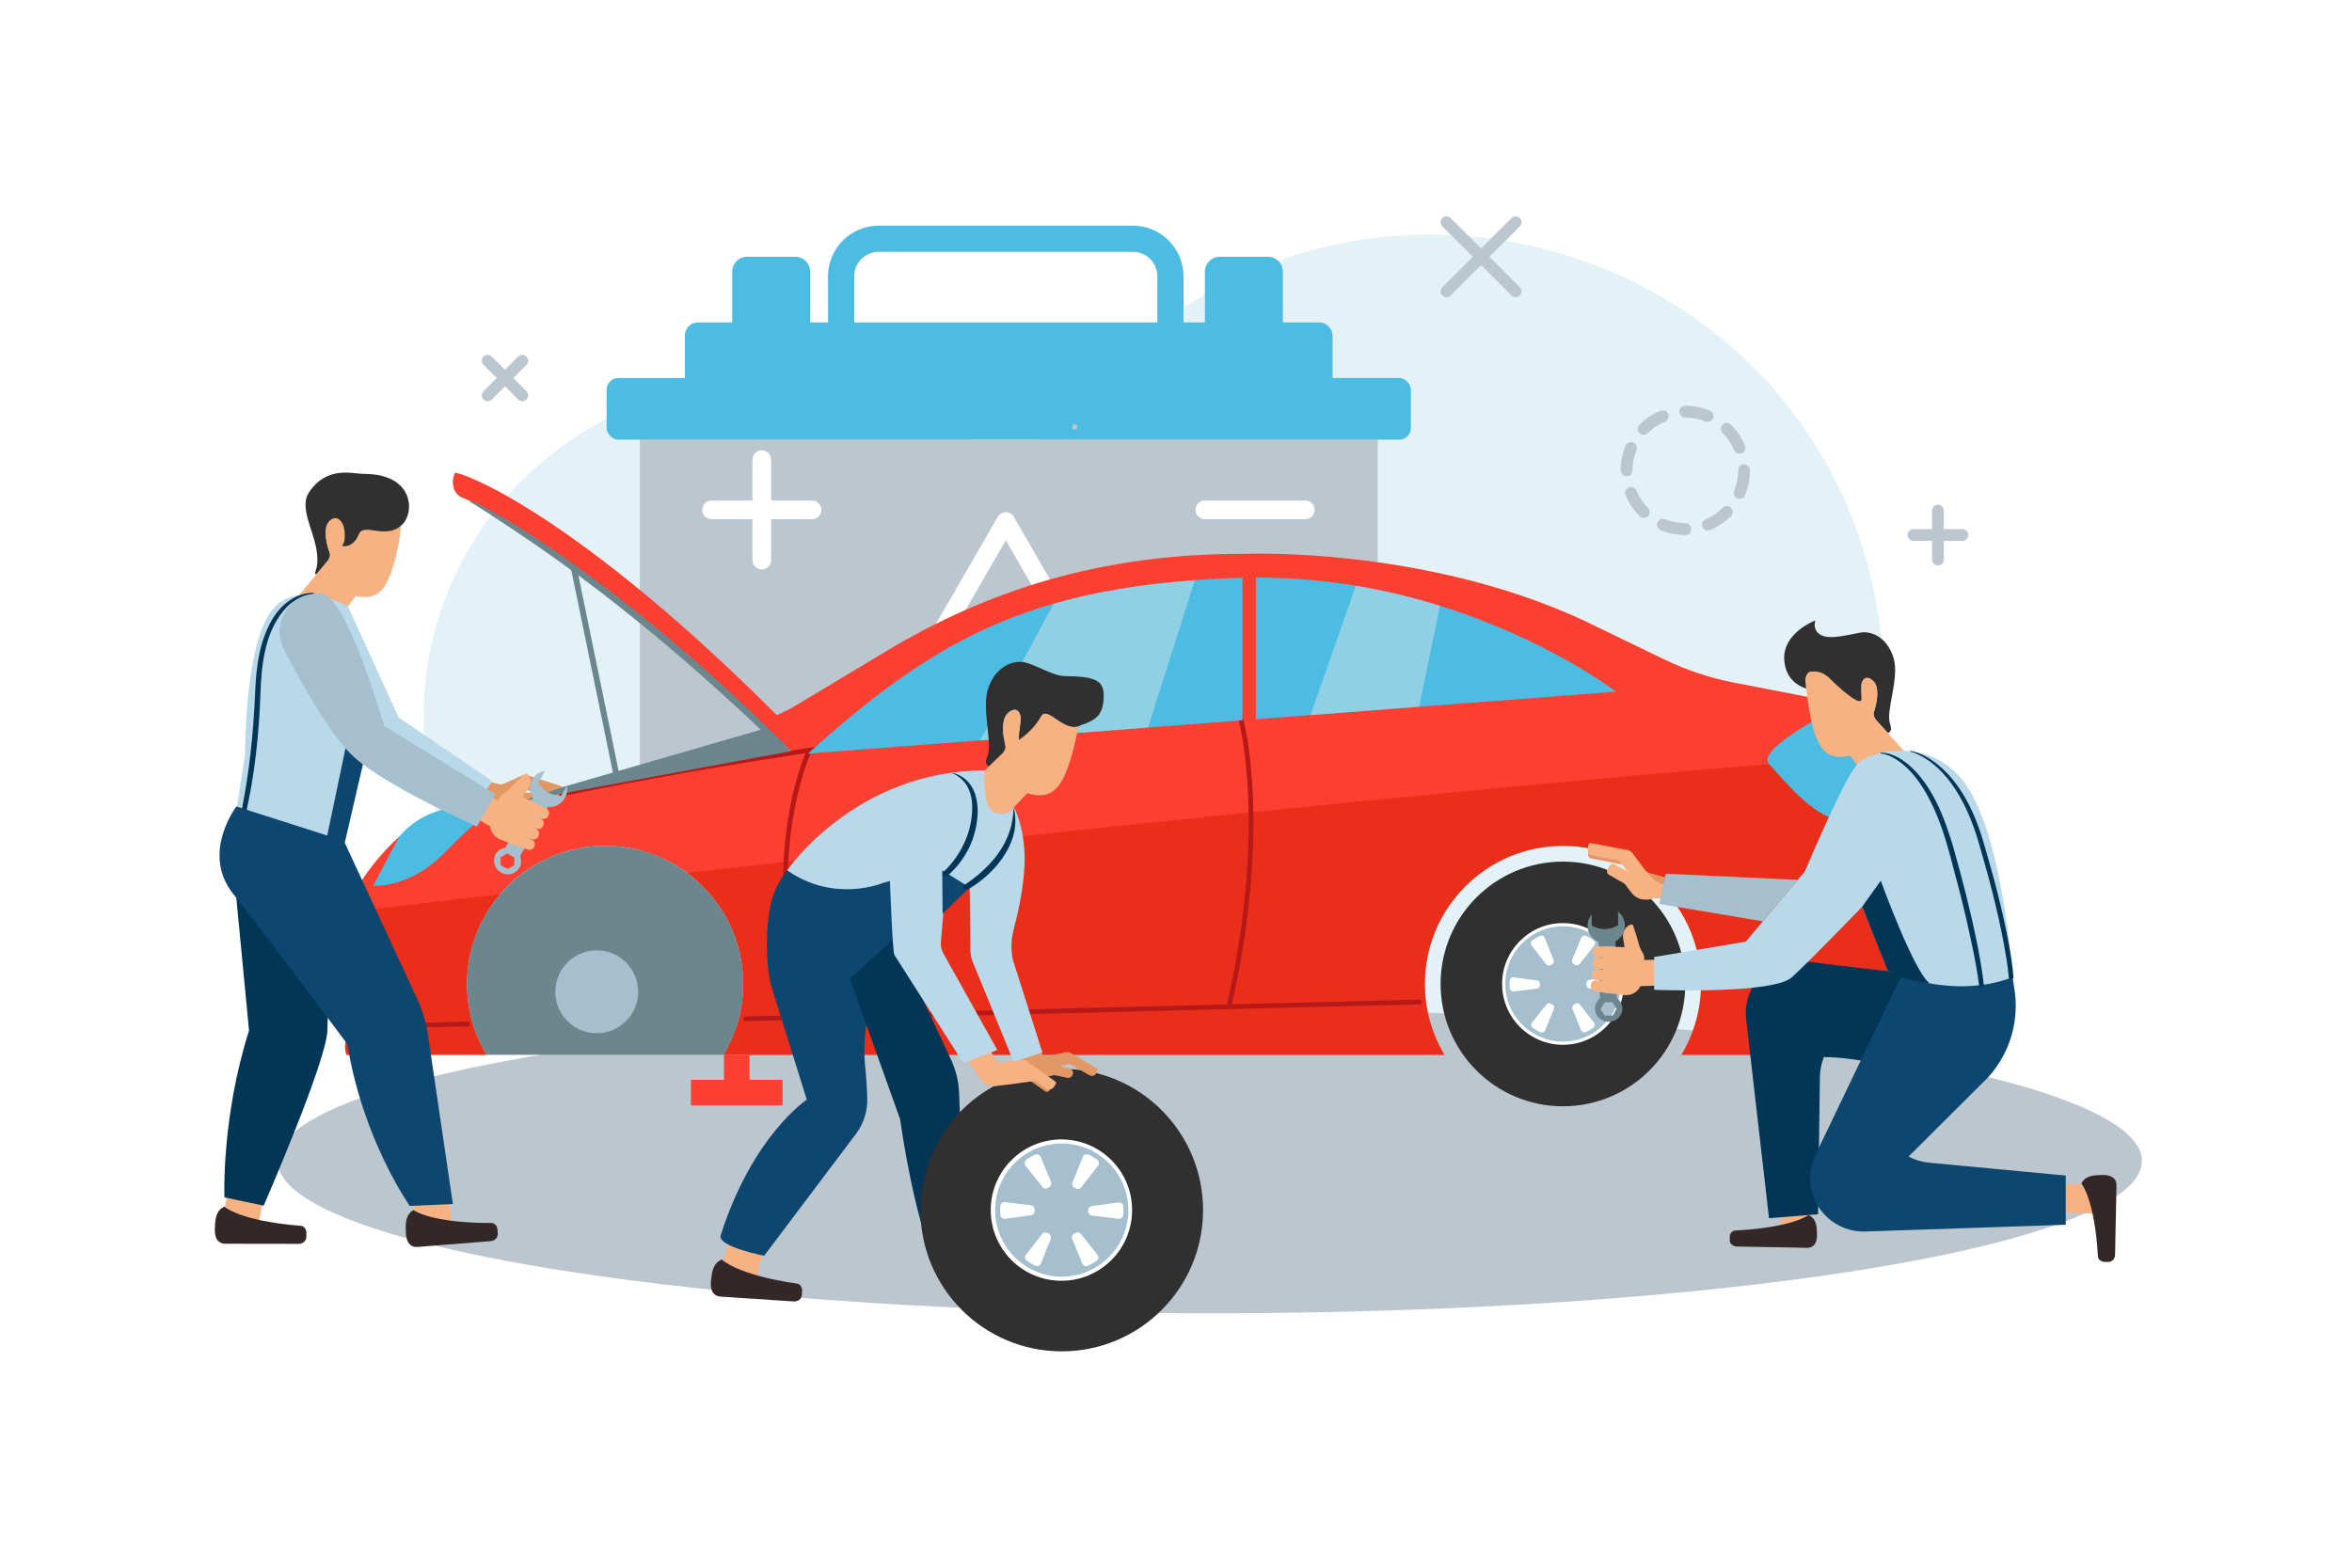 <?xml version="1.0" encoding="UTF-8"?>
<svg xmlns="http://www.w3.org/2000/svg" viewBox="0 0 3000 2000">
  <defs>
    <style>
      .cls-1 {
        opacity: .6;
      }

      .cls-2 {
        fill: #6b868c;
      }

      .cls-3 {
        fill: #de2508;
      }

      .cls-4 {
        fill: #fff;
      }

      .cls-5 {
        fill: #332728;
      }

      .cls-6 {
        fill: #013656;
      }

      .cls-7 {
        fill: #fb3f31;
      }

      .cls-8 {
        fill: #2f302f;
      }

      .cls-9 {
        fill: #a5bfce;
      }

      .cls-10 {
        fill: #f7b284;
      }

      .cls-11 {
        fill: #d1e4e8;
      }

      .cls-12 {
        fill: #b71818;
      }

      .cls-13 {
        fill: #d7ecf4;
      }

      .cls-14 {
        fill: #4cbce3;
      }

      .cls-15 {
        fill: #e29764;
      }

      .cls-16 {
        fill: #bcc6cf;
      }

      .cls-17 {
        fill: #b9d9ea;
      }

      .cls-18 {
        opacity: .5;
      }

      .cls-19 {
        opacity: .7;
      }

      .cls-20 {
        fill: #0d466f;
      }
    </style>
  </defs>
  <g id="_ëîé_2" data-name="‘ëîé_2">
    <rect class="cls-4" width="3000" height="2000"/>
  </g>
  <g id="_ëîé_1" data-name="‘ëîé_1">
    <g>
      <path class="cls-8" d="M404.6,719.84c-.77,7.79-4.58,12.06-1.21,13.15l15.25-18.19c2.87-5.07,2.96-6.68,1.1-11.98-4.65-13.31-5.89-25.58,1.55-33.28,9.32-9.67,12.77-6.35,14.32-.26.04.15.09.29.12.38.32,4.64,2.59,12.27,2.4,19.25-.34,12.27,9.67-19.9,23.5-34.85,9.4-10.16,34.99-5.07,40.96-4.01,5.75,5.38,4.85,11.69,4.85,11.69,0,0,3.53,2.42,3.15,8.43,16.76-7.66,23.58-65.74-46.91-65.61-13.86.03-46.25-10.8-69.32,23.19-15.69,23.11,13.58,58,10.23,92.1Z"/>
      <path class="cls-10" d="M403.4,732.99l15.25-18.19c2.87-5.07,2.96-6.68,1.1-11.98-4.65-13.31-7.39-30.09.05-37.79,3.67-3.8,8.45-5.75,12.95-2.1,7.91,6.42,7.14,18.61,6.9,27.48-.34,12.27,9.46-22.62,23.29-37.57,9.4-10.16,33.7-3.86,39.67-2.79,5.75,5.38,9.07,15.96,8.7,21.97-1.22,19.2-9.6,61.03-22.24,78.1-9.47,12.79-24.31,12.79-35.34,10.43l-31.72,42.35-46.81-36.21,28.22-33.69Z"/>
      <path class="cls-8" d="M436.36,696.56s13.66,3.78,21.39-15.07c6.65-16.2,37.63,10.26,57.88-15.41,2.92-3.71-.97-29.66-.97-29.66l-19.81-10.87s-29.65,1.08-31.04,1.42c-1.39.34-39.93,30.28-39.93,30.28,0,0,5.35-3.57,12.47,7.59,9.59,15.03,2.37,27.33,0,31.73Z"/>
      <g class="cls-19">
        <path class="cls-13" d="M721.48,1279.54c30.46,23.79,63.49,45.13,98.6,66.61,110.65,67.69,1156.19,89.63,1253.39,43.2,108.07-51.62,202.11-138.13,264.02-257.05,108.62-208.64,78-463.67-78.26-639.49-133.09-149.74-339.46-219.68-536.4-184.74-98.04,17.39-191.07,60.2-267.14,124.57-38.31,32.42-59.99,78.29-98.26,110.79-.02.02-.04.03-.06.05-92.1,78.19-247.03-52.26-352.32-58.82-141.22-8.8-281.01,52.33-370.08,162.34-119.13,147.13-124.1,350.25-25.79,509.61,31.31,50.75,69.22,89.29,112.29,122.93Z"/>
      </g>
      <g>
        <path class="cls-14" d="M1555.66,327.61h61.8c10.39,0,18.83,8.44,18.83,18.83v95.99h-99.45v-95.99c0-10.39,8.44-18.83,18.83-18.83Z"/>
        <path class="cls-14" d="M952.73,327.61h61.8c10.39,0,18.83,8.44,18.83,18.83v95.98h-99.45v-95.99c0-10.39,8.44-18.83,18.83-18.83Z"/>
        <rect class="cls-16" x="816.13" y="560.91" width="941.07" height="534.23"/>
        <rect class="cls-14" x="773.72" y="482.27" width="1025.89" height="78.64" rx="14.89" ry="14.89"/>
        <rect class="cls-14" x="873.59" y="411.4" width="826.15" height="141.73" rx="16.49" ry="16.49"/>
        <path class="cls-14" d="M1509.61,493.8h-453.43v-141.32c0-35.6,28.96-64.57,64.57-64.57h324.29c35.6,0,64.57,28.97,64.57,64.57v141.32ZM1089.56,460.42h386.68v-107.95c0-17.2-13.99-31.19-31.19-31.19h-324.29c-17.2,0-31.19,13.99-31.19,31.19v107.95Z"/>
        <path class="cls-4" d="M1469.45,1000.51h-373.12c-4.26,0-8.19-2.27-10.32-5.96-2.13-3.69-2.13-8.23,0-11.92l186.56-323.13c2.13-3.69,6.06-5.96,10.32-5.96s8.19,2.27,10.32,5.96l186.56,323.13c2.13,3.69,2.13,8.23,0,11.92-2.13,3.69-6.06,5.96-10.32,5.96ZM1116.98,976.67h331.82l-165.91-287.37-165.91,287.37Z"/>
        <path class="cls-4" d="M971.7,726.46c-6.58,0-11.92-5.34-11.92-11.92v-128.19c0-6.58,5.34-11.92,11.92-11.92s11.92,5.34,11.92,11.92v128.19c0,6.58-5.34,11.92-11.92,11.92Z"/>
        <path class="cls-4" d="M1035.79,662.37h-128.19c-6.58,0-11.92-5.34-11.92-11.92s5.34-11.92,11.92-11.92h128.19c6.58,0,11.92,5.34,11.92,11.92s-5.34,11.92-11.92,11.92Z"/>
        <path class="cls-4" d="M1664.97,662.37h-128.19c-6.58,0-11.92-5.34-11.92-11.92s5.34-11.92,11.92-11.92h128.19c6.58,0,11.92,5.34,11.92,11.92s-5.34,11.92-11.92,11.92Z"/>
        <polygon class="cls-4" points="1286.67 754.61 1243.53 878.6 1282.78 874.52 1264.38 964.12 1322.26 829.93 1287.85 836.63 1301.79 794.43 1286.67 754.61"/>
        <path class="cls-16" d="M1370.94,548.09c4.37,0,4.37-6.78,0-6.78s-4.37,6.78,0,6.78h0Z"/>
      </g>
      <ellipse class="cls-16" cx="1543.02" cy="1481" rx="1189.01" ry="194.47"/>
      <path class="cls-7" d="M2456.29,1157.74c0,2.6-.12,5.22-.36,7.83l-6.63,72.99c-2.14,23.45-13.75,45-32.18,59.64l-51.66,47.47h-220.73c15.87-26.44,25.01-57.37,25.01-90.4,0-97.15-79.03-176.18-176.18-176.18s-176.16,79.03-176.16,176.18c0,33.02,9.14,63.96,25.01,90.4h-919.42c15.87-26.44,25.01-57.37,25.01-90.4,0-97.15-79.03-176.18-176.18-176.18s-176.16,79.03-176.16,176.18c0,33.02,9.14,63.96,25.01,90.4h-178.66s-9.08-20.67,13.62-36.45c0,0-37.64-88.46-15.41-145.22,22.23-56.79,68.78-96.3,68.78-96.3,87.71-49.8,500.18-109.44,500.18-109.44l-27.93-42.02c12.09-4.51,23.75-10.13,34.87-16.82l112.66-67.73c129.85-78.1,274.39-125.42,457.02-125.1,0,0,245.73-10.96,455.62,95.31l81.39,39.38c28.41,13.72,58.49,23.72,89.5,29.72l92.47,17.86c13.51,2.62,26.14,7.8,37.29,15.09,19.77,12.85,34.98,32.24,42.49,55.4l30.77,94.71s6.12,33.2,15.74,42.81c16.2,16.22,25.22,38.15,25.22,60.88Z"/>
      <g class="cls-1">
        <path class="cls-3" d="M638.05,1140.77c-26.42,30.82-42.41,70.82-42.41,114.51,0,33.04,9.15,63.96,25.01,90.4h-178.65s-9.09-20.67,13.61-36.45c0,0-37.64-88.45-15.4-145.21,0,0,74.45-8.95,197.83-23.24Z"/>
      </g>
      <g class="cls-1">
        <path class="cls-3" d="M2456.29,1157.74c0,2.61-.12,5.23-.36,7.84l-6.64,72.99c-2.13,23.44-13.75,45-32.17,59.64l-51.67,47.47h-220.73c15.86-26.44,25.01-57.36,25.01-90.4,0-97.14-79.04-176.18-176.17-176.18s-176.18,79.04-176.18,176.18c0,33.04,9.15,63.96,25.01,90.4h-919.41c15.86-26.44,25.01-57.36,25.01-90.4,0-58.05-28.23-109.64-71.68-141.75,379.02-42.69,935.47-102.52,1380.14-138.58,48.8-3.94,91.43-8.79,128.5-14.38l30.36,93.5s6.13,33.2,15.74,42.81c16.21,16.21,25.23,38.14,25.23,60.86Z"/>
      </g>
      <circle class="cls-8" cx="1993.56" cy="1255.28" r="156.07"/>
      <path class="cls-4" d="M1993.56,1332.91c-42.8,0-77.63-34.82-77.63-77.63s34.82-77.63,77.63-77.63,77.63,34.82,77.63,77.63-34.82,77.63-77.63,77.63Z"/>
      <path class="cls-4" d="M771.82,1333.88c-42.8,0-77.63-34.82-77.63-77.63s34.82-77.63,77.63-77.63,77.63,34.82,77.63,77.63-34.82,77.63-77.63,77.63Z"/>
      <path class="cls-14" d="M2415.47,1054.07c-23.75.17-54.19-4.16-70.32-7.58-34.81-7.38-68.12-49.4-88.55-71.54-14.66-15.88,48.62-51.9,85.61-71,19.77,12.85,34.97,32.23,42.49,55.39l30.76,94.72Z"/>
      <path class="cls-14" d="M628.22,1032.01s-74.37-18.59-119.22,35.69l-32.93,62.23s45.42,4.02,89.7-40.83,62.45-57.1,62.45-57.1Z"/>
      <path class="cls-12" d="M628.21,1035.03c-1.37,0-2.61-.94-2.94-2.34-.37-1.62.64-3.24,2.26-3.62,229.08-52.86,487.09-86.87,489.66-87.2,1.65-.21,3.17.95,3.38,2.6.22,1.65-.95,3.17-2.6,3.38-2.58.34-260.3,34.31-489.09,87.1-.23.05-.46.08-.68.08Z"/>
      <path class="cls-12" d="M1022.21,1297.28c-1.35,0-2.58-.91-2.92-2.29-26.51-106.03-22.79-191.34-14.99-244.24,8.47-57.45,23.02-89.32,23.64-90.65.7-1.51,2.49-2.17,4-1.47,1.51.7,2.17,2.49,1.47,4-.15.32-14.87,32.6-23.19,89.28-7.68,52.3-11.32,136.68,14.91,241.61.4,1.62-.58,3.25-2.19,3.66-.25.06-.49.09-.73.09Z"/>
      <path class="cls-12" d="M1568.4,1283.53c-.22,0-.44-.02-.67-.07-1.62-.37-2.64-1.98-2.28-3.61,26.58-117.69,29.07-209.79,26.49-266.33-2.8-61.12-11.94-94.79-12.03-95.12-.44-1.61.5-3.27,2.1-3.71,1.6-.44,3.27.5,3.71,2.1.09.34,9.42,34.66,12.24,96.45,2.6,56.91.1,149.59-26.63,267.93-.32,1.4-1.56,2.35-2.94,2.35Z"/>
      <path class="cls-14" d="M1584.84,736.98v181.93l-120.52,9.23-214.24,16.43-219.41,16.81c105.8-95.51,194.07-156.91,313.13-191.16,52.68-15.14,111.37-24.97,180.3-30.08,16.05-1.19,32.63-2.13,49.85-2.81,3.64-.14,7.28-.26,10.9-.34Z"/>
      <path class="cls-14" d="M2061.15,882.41l-250.99,19.22-138.62,10.64-69.67,5.33v-180.86c44.9-.1,87.55,3.86,127.46,10.52,38.53,6.43,74.52,15.38,107.49,25.66,138.58,43.13,224.33,109.5,224.33,109.5Z"/>
      <g class="cls-18">
        <path class="cls-11" d="M1524.1,740.14l-59.78,188-214.24,16.43,93.72-174.35c52.68-15.14,111.37-24.97,180.3-30.08Z"/>
      </g>
      <g class="cls-18">
        <path class="cls-11" d="M1836.82,772.91l-26.66,128.72-138.62,10.64,57.79-165.02c38.53,6.43,74.52,15.38,107.49,25.66Z"/>
      </g>
      <path class="cls-9" d="M1993.56,1181.71c-40.56,0-73.56,33-73.56,73.56s33,73.56,73.56,73.56,73.56-33,73.56-73.56-33-73.56-73.56-73.56ZM2061.6,1255.28c0,1.79-.07,3.57-.21,5.32-.21,2.7-2.65,4.67-5.34,4.31l-28.54-3.9c-2.36-.32-4.07-2.35-4.07-4.74v-.04c0-.44,0-.88-.03-1.31-.11-2.47,1.68-4.6,4.13-4.9l28.64-3.51c2.68-.33,5.1,1.65,5.27,4.35.1,1.46.14,2.94.14,4.43ZM1925.51,1255.28c0-1.38.04-2.75.12-4.1.16-2.72,2.64-4.72,5.34-4.35l29.37,4.02c2.36.32,4.12,2.36,4.07,4.74,0,.21,0,.43,0,.64,0,.1,0,.19,0,.29.02,2.41-1.74,4.45-4.13,4.74l-29.29,3.59c-2.67.33-5.07-1.64-5.27-4.32-.13-1.73-.2-3.49-.2-5.25ZM2008.9,1230.79c-.44-.26-.89-.51-1.34-.75-2.15-1.12-3.06-3.72-2.14-5.96l11.43-27.59c1.03-2.5,3.96-3.63,6.39-2.44,3.25,1.58,6.35,3.42,9.29,5.48,2.23,1.56,2.68,4.67.98,6.8l-18.6,23.31c-1.45,1.82-4.02,2.33-6.02,1.15ZM1979.52,1230.47c-.44.25-.87.5-1.29.77-2.04,1.28-4.72.78-6.19-1.12l-18.47-23.83c-1.65-2.13-1.18-5.2,1.03-6.75,2.94-2.06,6.05-3.9,9.31-5.49,2.44-1.19,5.39-.03,6.4,2.49l11.31,28.12c.88,2.19-.04,4.66-2.09,5.81ZM1978.48,1280.55c.45.26.91.51,1.38.74,2.18,1.1,3.12,3.72,2.18,5.98l-11.21,27.05c-1.03,2.48-3.92,3.61-6.35,2.46-3.27-1.55-6.39-3.35-9.34-5.38-2.26-1.55-2.72-4.69-1.02-6.82l18.28-22.92c1.46-1.84,4.04-2.28,6.08-1.11ZM2007.95,1281.31c.46-.23.91-.47,1.35-.72,2.03-1.16,4.6-.69,6.03,1.16l17.73,22.87c1.66,2.14,1.18,5.24-1.06,6.77-2.86,1.97-5.88,3.72-9.03,5.24-2.46,1.18-5.4.05-6.42-2.48l-10.82-26.89c-.91-2.25.04-4.85,2.21-5.94Z"/>
      <path class="cls-12" d="M951.16,1302.77c-1.63,0-2.97-1.3-3.01-2.94-.04-1.66,1.27-3.05,2.94-3.09l859.24-21.49c1.64-.03,3.05,1.27,3.09,2.94.04,1.67-1.27,3.05-2.94,3.09l-859.24,21.49s-.05,0-.08,0Z"/>
      <path class="cls-12" d="M458.3,1312.94c-1.63,0-2.97-1.3-3.01-2.94-.04-1.67,1.27-3.05,2.94-3.09l138.4-3.62c1.66-.08,3.05,1.27,3.09,2.94.04,1.66-1.27,3.05-2.94,3.09l-138.4,3.62s-.05,0-.08,0Z"/>
      <g>
        <polygon class="cls-10" points="2091.67 1224.99 2091.62 1258.15 2123.64 1257.08 2120.05 1224.01 2091.67 1224.99"/>
        <path class="cls-2" d="M2069.32,1286.34c-.14-5.36-2.84-10.07-6.94-13.07l-1.83-72.4c4.87-2.7,8.66-7.01,10.59-12.16.99-2.62,1.49-5.47,1.42-8.43-.1-3.95-1.22-7.64-3.11-10.84-1.5-2.56-3.5-4.8-5.86-6.63l.43,17.22c-2.3,1.54-4.78,2.75-7.35,3.62-3.01,1.02-6.16,1.56-9.31,1.64-5.84.14-11.73-1.34-16.91-4.46l-.36-14.32c-3.35,4.08-5.3,9.28-5.16,14.9.1,3.97,1.23,7.69,3.15,10.91,2.48,4.17,6.26,7.51,10.79,9.51l1.82,71.95c-3.95,3.19-6.41,8.02-6.27,13.38.24,9.33,8.24,16.71,17.88,16.48,9.64-.23,17.26-7.97,17.03-17.3ZM2057.12,1295.49l-10.14.24-5.28-8.38,4.85-8.61,10.14-.24,5.28,8.38-4.85,8.61Z"/>
        <path class="cls-10" d="M2093.91,1252.63l.92-7.22.14-1.12,2.2-17.17c.48-3.78.42-7.74-1.95-11.54-1.99-3.19-3.55-6.61-4.58-10.2l-3.4-11.77-.18-.55-3.81-11.63-.04-.14c-.19-1.1-.99-1.87-1.93-1.96-.23-.02-.47,0-.71.06-5.56,1.51-9.59,6.81-10.37,12.89-.21,1.63-.18,3.32.11,5l.99,5.68c1.65,10.32.1,17.36-1,20.69-1.36,4.12-.97,8.63,1.26,12.38,1.77,2.98,4.5,5.39,7.83,6.82-7.66.78-14.04,6.57-15.03,14.29l-1.44,11.25,8.71,1.04c10.95,1.31,20.92-6.21,22.28-16.81Z"/>
        <polygon class="cls-10" points="2065.88 1268.74 2088.9 1241.89 2076.13 1208.63 2046.53 1207.31 2042.62 1265.96 2065.88 1268.74"/>
        <path class="cls-10" d="M2064.51,1215.85l.05-1.46c.13-3.46-2.67-6.36-6.24-6.48l-20.02-.68c-3.57-.12-6.57,2.58-6.7,6.04l-.05,1.46c-.13,3.46,2.67,6.36,6.24,6.48l20.02.68c3.57.12,6.57-2.58,6.7-6.04Z"/>
        <path class="cls-10" d="M2064.36,1231.17l.1-1.46c.24-3.45-2.46-6.44-6.03-6.67l-19.99-1.29c-3.57-.23-6.65,2.38-6.89,5.84l-.1,1.46c-.24,3.45,2.46,6.44,6.03,6.67l19.99,1.29c3.57.23,6.65-2.38,6.89-5.84Z"/>
        <path class="cls-10" d="M2063.3,1246.53l.15-1.45c.36-3.44-2.23-6.52-5.79-6.87l-19.93-1.96c-3.56-.35-6.74,2.16-7.1,5.6l-.15,1.45c-.36,3.44,2.23,6.52,5.79,6.87l19.93,1.96c3.56.35,6.74-2.16,7.1-5.6Z"/>
        <path class="cls-10" d="M2061.57,1262.24l.23-1.44c.55-3.42-1.87-6.62-5.4-7.15l-19.79-2.98c-3.53-.53-6.84,1.81-7.39,5.23l-.23,1.44c-.55,3.42,1.87,6.62,5.4,7.15l19.79,2.98c3.53.53,6.84-1.81,7.39-5.23Z"/>
      </g>
      <g>
        <path class="cls-15" d="M2028.26,1083.82h42.25c2.79,0,5.06,2.27,5.06,5.06v5.1c0,2.79-2.27,5.06-5.06,5.06h-42.25c-1.31,0-2.36-1.06-2.36-2.36v-10.49c0-1.31,1.06-2.36,2.36-2.36Z" transform="translate(3850.84 2559.88) rotate(-168.82)"/>
        <path class="cls-10" d="M2049.72,1106.76h25.27c2.79,0,5.06,2.27,5.06,5.06v5.1c0,2.79-2.27,5.06-5.06,5.06h-25.27v-15.22h0Z" transform="translate(3308.05 3104.37) rotate(-150.35)"/>
        <path class="cls-10" d="M2124.41,1146.07l5.12-24.85s-1.89-.53-4.63-1.29c-6.57-1.82-18.05-5-20.34-5.59-1.23-.32-2.38-.84-3.41-1.54-.67-.45-1.29-.97-1.85-1.56,0,0,0,0,0,0-.31-.32-.59-.66-.86-1.02l-16.24-21.79c-2.08-2.8-5.3-4.25-8.54-4.2-2.11.03-4.23.71-6.05,2.07l-.75.56-6.28,4.68,4.92,6.6,3.47,4.65,6.63,8.9.29.39.08.11-9.66,7.2,5.87,7.88,8.31,11.15c5.95,7.98,14.16,10.47,24,8.94.71-.11,1.37-.24,1.94-.39,7.92-1.96,18-.89,18-.89Z"/>
        <path class="cls-10" d="M2027.22,1075.84c.37-.22.82-.31,1.27-.24,1.9.3,4.44.58,5.51.8l5.85,1.16.13.03,35.28,6.97-2.95,14.94-41.27-8.16c-4.13-.81-6.81-4.82-5.99-8.94h0c.31-1.59.87-3.83,1.26-5.36.13-.52.46-.93.89-1.19Z"/>
        <path class="cls-15" d="M2125.55,1128.33l-.93-8.67c-6.57-1.82-18.05-5-20.34-5.59-1.23-.32-2.38-.84-3.41-1.54-.67-.45-1.29-.97-1.85-1.56.17.24,15.09,19.72,26.54,17.36Z"/>
      </g>
      <polygon class="cls-9" points="2293.12 1122.52 2248.6 1175.42 2116.42 1153.19 2124.64 1114.65 2293.12 1122.52"/>
      <path class="cls-8" d="M2410.82,923.65c2.6,7.25.45,10.37-2.83,11.57l-15.65-17.33c-3.01-4.89-3.16-6.46-1.52-11.74,4.09-13.26,6.18-29.85-1.41-37.16-9.51-9.17-14.1-1.29-15.41,4.75-.03.15-.07.29-.11.38-.15,4.57-.09,10.19.35,17.05.78,12.05-26.59-11.75-40.73-25.96-9.61-9.65-20.23-9.21-26.06-7.95-5.46,5.5-4.34,11.66-4.34,11.66,0,0,.24,3.68.83,9.57-10.6-3.34-25.69-12.1-27.99-35.04-3.59-35.92,39.61-51.89,39.61-51.89,0,0-4.73,12.21,7.16,18.67,11.9,6.46,37.35-1.13,50.83-3.26,13.47-2.15,33.55,5.91,41.62,32.18,8.07,26.27-10.33,67.76-4.34,84.49Z"/>
      <path class="cls-10" d="M2407.99,935.22l-15.65-17.33c-3.01-4.89-3.16-6.46-1.52-11.74,4.09-13.26,6.18-29.85-1.41-37.16-9.51-9.17-14.1-1.29-15.41,4.75-.03.15-.07.29-.11.38-.15,4.57-.09,10.19.35,17.05.78,12.05-26.59-11.75-40.73-25.96-9.61-9.65-20.23-9.21-26.06-7.95-5.46,5.5-4.34,11.66-4.34,11.66,0,0,.24,3.68.83,9.57,1.89,18.83,7.41,60.33,20.46,76.66,9.77,12.24,24.37,11.69,35.13,8.97l32.72,40.49,44.72-37.29-28.96-32.11Z"/>
      <path class="cls-10" d="M2374.25,891.17c.78,12.05-26.59-11.75-40.73-25.96-9.61-9.65-20.23-9.21-26.06-7.95,3.19-3.22,8.63-6.21,17.84-7.62,46.31-7.12,47.38,28.23,48.61,24.49-.15,4.57-.09,10.19.35,17.05Z"/>
      <polygon class="cls-10" points="2675.21 1548.72 2611.97 1545.53 2611.97 1510.73 2665.45 1510.73 2675.21 1548.72"/>
      <path class="cls-5" d="M2678.98,1499.14s20.61-2.54,20.61,12.57l-1.78,88.86c0,5.14-3.69,9.31-8.25,9.31h-5.35c-3.62,0-8.02-2.75-8.25-6.78-4.19-73.65-21.16-93.16-21.16-93.16,3.83-8.57,12.79-10.79,24.18-10.79Z"/>
      <polygon class="cls-10" points="2270.84 1567.98 2272.57 1504.69 2307.36 1503.88 2308.59 1557.34 2270.84 1567.98"/>
      <path class="cls-6" d="M2326.98,1347.21v1.5c39.37-.75,106.74,16.87,106.74,16.87,23.58,18.2,38.14-118.83,38.14-118.83l-152.45-18.11c-25.98-4.52-43.79-1.69-56.27,3.34h0c-24.86,13.12-39.12,40.15-35.92,68.07l29.17,254.06,62.57-5.05,2.34-175.51c.12-9.07,2.05-18.02,5.69-26.33Z"/>
      <path class="cls-20" d="M2434.35,1475.49h0l101.5-101.11c.2-.22.4-.44.6-.66,27.41-30.38,39.38-71.66,32.92-112.07l-2.38-14.9h-142.6l-108.83,226.74c-8.51,17.73-8.95,38.28-1.2,56.35h0c11.07,25.84,36.87,42.23,64.96,41.28l255.58-8.62v-62.77l-174.76-16.46c-9.03-.85-17.8-3.5-25.78-7.79Z"/>
      <path class="cls-5" d="M2317.49,1572.67s2.55,19.25-12.62,19.25l-89.2-1.66c-5.16,0-9.34-3.45-9.34-7.7v-4.99c0-3.38,2.76-7.49,6.81-7.71,73.94-3.91,93.52-19.76,93.52-19.76,8.6,3.58,10.83,11.95,10.83,22.58Z"/>
      <path class="cls-17" d="M2566.99,1246.75c-77.24,29.7-158.55-7.53-158.55-7.53l-33.28-82.45s-65.37,67.91-89.56,89.98c-24.2,22.07-175.7,16.01-175.7,16.01v-41.87l116.87-19.55,21.83-25.93,44.52-52.89,9.03-10.73s50.93-121.77,67.91-137.89c16.97-16.13,101.81-39.5,145.14,39.58,42.31,77.21,51.78,233.28,51.78,233.28Z"/>
      <path class="cls-6" d="M2375.16,1156.78l23.76-33.25s42.48,117.08,62.55,131.09l-14.45-2.26c-13.16-2.06-25.88-6.32-37.63-12.6l-1.32-.7-32.92-82.28Z"/>
      <path class="cls-6" d="M2399.08,960.21c12.75.02,24.48,6.7,34.21,14.43,30.92,25.65,47.14,68.7,58.21,106.29,11.5,40.61,22.09,81.66,30.41,123.06,2.6,13.37,5.35,28.27,7.18,41.75.45,3.53.92,6.99,1.25,10.63.15,1.65-1.07,3.12-2.72,3.26-1.65.15-3.11-1.07-3.26-2.71-3.56-27.5-9.76-55.32-15.85-82.39-6.29-27.34-13.42-54.5-20.77-81.6-4.5-17-9.51-33.57-15.97-49.81-11.26-27.56-27.76-58.28-53.55-74.55-5.81-3.52-12.3-6.53-19.09-7.27-.32,0-.59-.28-.56-.6.02-.28.25-.49.53-.5h0Z"/>
      <path class="cls-6" d="M2437.03,957.92c13.77,2.61,25.97,10.35,36.65,19.16,29.29,25.15,45.87,61.62,56.48,98.02,12.68,42.9,24.24,86.26,32.35,130.29,2.39,13.72,4.64,27.2,5.69,41.2.12,1.66-1.13,3.09-2.79,3.21-1.69.12-3.15-1.19-3.22-2.89-1.08-13.42-3.41-27.08-5.81-40.41-8.37-45.48-20.33-90.28-33.45-134.62-12.97-43-37.3-93.56-81.22-111.52-1.59-.6-3.24-1.15-4.86-1.53-.25-.06-.41-.31-.35-.56.06-.24.29-.39.53-.36h0Z"/>
      <path class="cls-8" d="M2374.25,891.17c.78,12.05-26.59-11.75-40.73-25.96-9.61-9.65-20.23-9.21-26.06-7.95-2.75.6-4.43,1.38-4.43,1.38l-1.76-15.56s28.57-5.95,29.99-5.95,45.27,19.53,45.27,19.53c0,0-2.18,4.45-2.62,17.47-.15,4.57-.09,10.19.35,17.05Z"/>
      <path class="cls-2" d="M947.99,1255.28c0,33.02-9.14,63.96-25.01,90.4h-302.32c-15.87-26.44-25.01-57.37-25.01-90.4,0-97.15,79.03-176.18,176.16-176.18s176.18,79.03,176.18,176.18Z"/>
      <circle class="cls-9" cx="761.13" cy="1265.26" r="52.87"/>
      <polygon class="cls-10" points="963.34 1636.25 982.89 1559.6 941.36 1546.75 921.61 1610.57 963.34 1636.25"/>
      <path class="cls-5" d="M907.24,1631.33s-4.54,21.43,11.34,22.8l93.53,6.21c5.4.47,10.12-3.03,10.53-7.82l.49-5.62c.33-3.8-2.16-8.68-6.38-9.29-77.01-11.1-95.97-30.7-95.97-30.7-9.35,3.25-12.5,12.46-13.54,24.42Z"/>
      <polygon class="cls-10" points="329.01 1565.98 343.57 1488.23 301.29 1478.09 285.71 1543.06 329.01 1565.98"/>
      <path class="cls-5" d="M274.22,1564.7s-3.15,21.68,12.79,22.02l93.73.14c5.42.12,9.9-3.68,10-8.48l.12-5.64c.08-3.81-2.72-8.52-6.97-8.86-77.56-6.09-97.75-24.42-97.75-24.42-9.12,3.84-11.67,13.24-11.93,25.25Z"/>
      <path class="cls-20" d="M919.27,1575.9c40.68-127.42,109.78-173,109.78-173l-44.48-142.44c-7.1-22.73-7.97-61.64-3.99-93.95,2.53-20.53,10.68-39.94,23.48-56.19h0l5.73,2.55c36.48,16.27,58.9,24.44,98.15,17.04l27.2-5.99s5.76,52.13,5.66,71.67c-.23,43.62-47.05,75.8-36.76,170.55,1.45,13.36,1.65,24.62,2.09,33.61.81,16.84-4.24,33.43-14.39,46.9l-117.08,155.39s-60.03-11.56-55.38-26.15Z"/>
      <path class="cls-6" d="M1083.99,1248.66l64.15,179.24s11.76,88.21,33.82,155.84l48.52-7.35-7.14-181.98c-.58-14.77-4.1-29.28-10.36-42.67l-62.67-134.17,2.32-31.15-68.63,62.24Z"/>
      <circle class="cls-8" cx="1354.28" cy="1543.79" r="180.22"/>
      <path class="cls-15" d="M1319.31,1332.62s6.16,10.17,12.79,13.61c.92.48,1.91.77,2.92.9.65.09,1.32.1,1.98.04,0,0,0,0,0,0,.36-.03.72-.08,1.08-.16l21.71-4.6c2.79-.59,5.54.26,7.5,2.04,0,0,0,0,0,0l24.22,14.08.1.06,4.21,2.45c.77.45,2.48,1.65,3.81,2.49.32.2.54.5.65.83.13.39.11.82-.09,1.21-.59,1.16-1.45,2.82-2.12,3.97h0c-1.73,2.97-5.53,3.98-8.5,2.25l-24.77-14.4-4.64.98-8.87,1.88h0l12.42,2.57c3.36.7,5.52,3.99,4.83,7.35-.7,3.36-3.99,5.52-7.35,4.83l-16.2-3.36-11.11,2.35c-7.95,1.68-14.33-1.23-19.53-7.47-.38-.45-.71-.89-.98-1.28-3.8-5.48-23.83-28.41-23.83-28.41l29.78-4.19Z"/>
      <path class="cls-15" d="M1300.27,1368.28h40.3c2.26,0,4.09,1.83,4.09,4.09v6.01c0,2.26-1.83,4.09-4.09,4.09h-40.3c-1.05,0-1.91-.86-1.91-1.91v-10.37c0-1.05.86-1.91,1.91-1.91Z" transform="translate(1035.11 -510.36) rotate(35.22)"/>
      <path class="cls-10" d="M1258,1329.75s11.59,22.85,13.47,24.02c1,.62,2.1,1.07,3.23,1.32.73.16,1.48.24,2.24.24,0,0,0,0,0,0,.41,0,.83-.02,1.24-.07l25.14-3.04c3.22-.39,6.27.85,8.32,3.07,0,0,0,0,0,0l26.11,18.43.1.07,4.54,3.21c.83.59,2.65,2.12,4.08,3.21.34.26.56.62.66,1.01.11.45.04.94-.23,1.37-.78,1.26-1.93,3.06-2.81,4.3h0c-2.26,3.2-6.69,3.97-9.89,1.7l-13.7-9.67-27.87,3.92-9.09,1.1-12.86,1.56c-9.21,1.12-16.16-2.83-21.45-10.45-.38-.55-.71-1.08-.99-1.56-3.77-6.6-24.23-34.69-24.23-34.69l33.98-9.04Z"/>
      <g>
        <path class="cls-8" d="M1259.32,965.28c-3.3,7.44-1.27,10.9,2.09,12.42l17.82-17.08c3.54-4.92,3.82-6.57,2.5-12.26-3.3-14.29-4.23-31.95,4.33-39.07,10.73-8.94,14.96-.28,15.88,6.19.02.16.06.31.08.4-.19,4.83-.68,10.75-1.67,17.95-1.75,12.65,14.22-17.25,30.22-31.14,10.86-9.44,36.75-1.28,42.81.5,5.33,6.22,3.69,12.63,3.69,12.63,0,0,3.37,2.91,2.3,9.07,18.19-6.02,26.87-12.66,28.24-32.06,1.69-23.89-6.97-29.78-49.68-30.29-14.32-.17-36.33-14.14-50.39-17.42-14.04-3.3-35.82,3.66-46.34,30.75-10.52,27.09,5.71,72.23-1.88,89.41Z"/>
        <path class="cls-10" d="M1261.42,977.7l17.82-17.08c3.54-4.92,3.82-6.57,2.5-12.26-3.3-14.29-4.23-31.95,4.33-39.07,3.49-2.9,8.81-5.81,12.6-1.81,2.98,3.15,3.51,7.78,3.24,11.92-.32,4.81-.88,9.64-1.54,14.42-1.75,12.65,15.69-18.36,31.69-32.25,10.86-9.44,35.28-.17,41.33,1.61,5.33,6.22,3.15,16.49,2.09,22.66-3.44,19.71-12.43,63.05-27.43,79.26-11.24,12.15-26.58,10.47-37.72,6.78l-37.6,40.19-44.3-42.74,32.99-31.64Z"/>
        <path class="cls-8" d="M1299.63,943.77s17.82-10.8,27.95-29.42c8.71-16,29.89,22.94,51.8,10.53,4.27-2.42,8.02-34.42,8.02-34.42l-19.25-13.49s-30.77-2.24-32.25-2.05c-1.48.2-44.71,26.79-44.71,26.79,0,0,13.31-4.45,12.04,9.26-1.72,18.54-4.09,25.56-3.59,32.8Z"/>
      </g>
      <path class="cls-17" d="M1272.11,1339.57l-43.38,16.62-87.95-137.92c-2.33-3.51-5.66-94.34-5.66-94.34l-9.04,2.57s-61.7,26.1-122.03-16.17c0,0,86.83-127.42,252.15-127.42,0,0-2.48,13.3,2.31,39.38,1.69,9.19,7.12,15.96,21.82,15.96,6.29,0,13.06-8.29,13.06-8.29,0,0,15.32,27.76,13.36,74.16-1.25,29.62-8.71,62.44-13.93,82.3-3.31,12.58-3.57,25.77-.77,38.47l37.58,117.86-36.71,11.8-52.63-128.49c-1.57-4.18-2.41-8.6-2.47-13.06l-.99-80.78-33.33,28.75-3.37,41.12c-.36,4.43.45,8.88,2.36,12.9l69.6,124.57Z"/>
      <polygon class="cls-20" points="1202.34 1165.67 1201.78 1110.33 1236.84 1132.22 1202.34 1165.67"/>
      <path class="cls-6" d="M1230.1,1129.15c24.98-16.79,48.12-39.46,57.67-68.66,3.34-9.78,4.71-19.96,5.11-30.37,2.77,10.21,2.97,21.33.6,31.92-3.47,15.95-12.09,30.39-22.58,42.71-10.66,12.18-23.17,22.68-37.4,30.46-3.98,1.98-7.17-3.67-3.4-6.05h0Z"/>
      <path class="cls-6" d="M1203.63,1112.21c23.38-22.19,37.97-54.39,36.32-86.85-.67-10.56-3.95-21.22-11.24-29.14-4.17-4.47-9.43-8.2-15.5-10.32,6.51.74,12.7,3.73,17.78,7.91,25.15,20.96,16.75,68.04,2.19,93.21-6.57,11.56-14.82,22.19-25.2,30.6-3.61,2.68-7.77-2.42-4.36-5.41h0Z"/>
      <g>
        <path class="cls-15" d="M669.3,998.94h39.74c2.63,0,4.76,2.13,4.76,4.76v4.79c0,2.63-2.13,4.76-4.76,4.76h-39.74c-1.23,0-2.22-1-2.22-2.22v-9.87c0-1.23,1-2.22,2.22-2.22Z" transform="translate(339.69 -162.62) rotate(17.75)"/>
        <path class="cls-15" d="M654.08,1011.37h23.77c2.63,0,4.76,2.13,4.76,4.76v4.79c0,2.63-2.13,4.76-4.76,4.76h-23.77v-14.32h0Z" transform="translate(-12.64 8.41) rotate(-.71)"/>
        <path class="cls-15" d="M604.92,1017.54l7.1-22.79s1.79.43,4.4,1.05c6.23,1.49,17.13,4.1,19.29,4.66,1.15.3,2.34.39,3.51.29.76-.07,1.5-.21,2.23-.44,0,0,0,0,0,0,.4-.12.79-.27,1.17-.45l23.28-10.55c2.99-1.35,6.29-1.08,8.94.43,1.72.99,3.16,2.51,4.04,4.46l.36.8,3.04,6.71-7.05,3.19-4.97,2.25-9.51,4.31-.42.19-.11.05,4.67,10.32-8.42,3.81-11.91,5.4c-8.53,3.86-16.42,2.17-23.82-3.57-.54-.42-1.01-.82-1.42-1.2-5.63-5.22-14.41-8.93-14.41-8.93Z"/>
        <path class="cls-15" d="M716.88,1003.96c-.21-.35-.53-.63-.94-.78-1.7-.61-3.92-1.54-4.9-1.85l-5.34-1.71-.12-.04-32.21-10.31-4.37,13.64,37.68,12.06c3.77,1.21,7.8-.87,9-4.63h0c.47-1.46,1.03-3.54,1.4-4.99.13-.49.04-.98-.2-1.38Z"/>
        <path class="cls-15" d="M612.06,1002.42l4.71-6.72c6.23,1.49,17.13,4.1,19.29,4.66,1.15.3,2.34.39,3.51.29.76-.07,1.5-.21,2.23-.44-.25.12-21.4,9.37-29.75,2.21Z"/>
      </g>
      <path class="cls-7" d="M1009.18,958.26s-288.84-271.32-419.78-323.52c-11.81-4.71-14.67-20.55-8.77-31.81h0c30.42,6.36,175.8,74.62,410.5,309.74,10.16,10.18-30.32,2.46,0,0l18.06,45.59Z"/>
      <path class="cls-16" d="M2149.63,682.57c-10.91,0-21.51-2.1-31.51-6.24-3.83-1.59-5.66-5.98-4.07-9.82,1.59-3.83,5.98-5.66,9.82-4.07,8.15,3.38,16.81,5.09,25.72,5.09.03,0,.06,0,.09,0,4.15,0,7.52,3.36,7.52,7.52s-3.33,7.48-7.45,7.52c-.03,0-.07,0-.1,0ZM2149.67,675.17h0s0-.11,0-.11v.11ZM2178.34,676.88c-2.95,0-5.74-1.74-6.94-4.64-1.59-3.83.23-8.23,4.06-9.82,8.2-3.4,15.55-8.33,21.85-14.64,2.93-2.94,7.69-2.94,10.63,0,2.94,2.93,2.94,7.69,0,10.63-7.71,7.71-16.7,13.73-26.72,17.89-.94.39-1.92.58-2.88.58ZM2096.68,660.67c-1.92,0-3.84-.73-5.31-2.2-7.71-7.7-13.74-16.69-17.91-26.71-1.59-3.83.22-8.23,4.05-9.82,3.83-1.6,8.23.22,9.82,4.05,3.41,8.19,8.33,15.54,14.65,21.85,2.94,2.93,2.94,7.69,0,10.63-1.47,1.47-3.39,2.21-5.32,2.21ZM2218.87,636.32c-.96,0-1.93-.18-2.88-.57-3.83-1.59-5.65-5.99-4.06-9.82,3.39-8.18,5.11-16.86,5.11-25.79v-.17c0-4.15,3.36-7.52,7.51-7.52s7.52,3.36,7.52,7.52v.05s0,.1,0,.11c0,10.92-2.1,21.54-6.25,31.55-1.2,2.89-4,4.64-6.95,4.64ZM2074.7,607.73c-4.14,0-7.49-3.34-7.52-7.47,0-.04,0-.09,0-.13,0-10.89,2.09-21.48,6.22-31.46,1.58-3.84,5.98-5.66,9.82-4.08,3.84,1.59,5.66,5.98,4.08,9.82-3.37,8.15-5.08,16.79-5.08,25.68,0,.05,0,.09,0,.13,0,4.15-3.37,7.52-7.52,7.52ZM2074.17,600.21h.53-.51s-.02,0-.02,0ZM2218.82,578.82c-2.94,0-5.74-1.74-6.94-4.62-3.42-8.19-8.35-15.54-14.67-21.83-2.94-2.93-2.95-7.69-.02-10.63,2.93-2.94,7.69-2.95,10.63-.02,7.72,7.69,13.76,16.67,17.94,26.69,1.6,3.83-.21,8.23-4.04,9.83-.95.39-1.93.58-2.89.58ZM2096.57,554.73c-1.92,0-3.84-.73-5.31-2.19-2.94-2.93-2.95-7.69-.01-10.63,7.7-7.72,16.68-13.75,26.7-17.92,3.83-1.6,8.23.22,9.83,4.05,1.6,3.83-.22,8.23-4.05,9.83-8.19,3.41-15.54,8.34-21.84,14.66-1.47,1.47-3.39,2.21-5.32,2.21ZM2178.18,538.35c-.96,0-1.93-.18-2.86-.57-8.15-3.36-16.79-5.07-25.69-5.07h-.12c-4.15,0-7.52-3.36-7.52-7.52s3.37-7.52,7.52-7.52h.12c10.88,0,21.45,2.09,31.42,6.2,3.84,1.58,5.66,5.98,4.08,9.81-1.2,2.9-4,4.65-6.95,4.65Z"/>
      <g>
        <path class="cls-16" d="M1933.21,379.22c-1.92,0-3.85-.73-5.31-2.2l-88.2-88.2c-2.93-2.94-2.93-7.69,0-10.63,2.94-2.93,7.69-2.93,10.63,0l88.2,88.2c2.93,2.94,2.93,7.69,0,10.63-1.47,1.47-3.39,2.2-5.31,2.2Z"/>
        <path class="cls-16" d="M1845.01,379.22c-1.92,0-3.85-.73-5.31-2.2-2.93-2.94-2.93-7.69,0-10.63l88.2-88.2c2.94-2.93,7.69-2.93,10.63,0,2.93,2.94,2.93,7.69,0,10.63l-88.2,88.2c-1.47,1.47-3.39,2.2-5.31,2.2Z"/>
      </g>
      <g>
        <path class="cls-16" d="M2471.87,721.27c-4.15,0-7.52-3.37-7.52-7.52v-62.37c0-4.15,3.37-7.52,7.52-7.52s7.52,3.36,7.52,7.52v62.37c0,4.15-3.37,7.52-7.52,7.52Z"/>
        <path class="cls-16" d="M2503.05,690.09h-62.37c-4.15,0-7.52-3.37-7.52-7.52s3.37-7.52,7.52-7.52h62.37c4.15,0,7.52,3.37,7.52,7.52s-3.37,7.52-7.52,7.52Z"/>
      </g>
      <g>
        <path class="cls-16" d="M622.05,511.83c-1.92,0-3.85-.73-5.31-2.2-2.94-2.94-2.94-7.69,0-10.63l44.1-44.1c2.94-2.93,7.69-2.93,10.63,0,2.94,2.94,2.94,7.69,0,10.63l-44.1,44.1c-1.47,1.47-3.39,2.2-5.31,2.2Z"/>
        <path class="cls-16" d="M666.15,511.83c-1.92,0-3.85-.73-5.31-2.2l-44.1-44.1c-2.94-2.93-2.94-7.69,0-10.63,2.94-2.93,7.69-2.93,10.63,0l44.1,44.1c2.94,2.94,2.94,7.69,0,10.63-1.47,1.47-3.39,2.2-5.31,2.2Z"/>
      </g>
      <path class="cls-6" d="M417.72,1186.34s1.06,87.81-.05,127.82-81.34,223.94-81.34,223.94l-50.05-10.53s-4.21-100.64,31.36-212.9l-16.37-170.57,116.45,42.24Z"/>
      <path class="cls-17" d="M449.6,913.04l13.86,59.66-24.66,97.76-138.15-30.5,12-78.42s-.87-128.18,30.51-177.83c31.39-49.65,100.69-10.1,100.69-10.1l64.64,141.74,119.29,81.15-10.99,16.83-167.19-100.29Z"/>
      <polygon class="cls-20" points="439.78 1075.09 416.9 1068.21 441.23 951.98 463.46 972.7 439.78 1075.09"/>
      <circle class="cls-4" cx="1353.85" cy="1543.79" r="90.16"/>
      <path class="cls-9" d="M1269.33,1543.79c0,46.84,38.11,84.95,84.95,84.95s84.95-38.11,84.95-84.95-38.11-84.95-84.95-84.95-84.95,38.11-84.95,84.95ZM1275.87,1538.68c.2-3.11,3-5.4,6.09-5.02l33.07,4.05c2.83.35,4.89,2.82,4.77,5.66-.02.5-.03,1.01-.03,1.51v.05c0,2.75-1.98,5.1-4.7,5.47l-32.96,4.51c-3.1.42-5.92-1.85-6.16-4.97-.16-2.03-.24-4.08-.24-6.15,0-1.72.06-3.42.17-5.11ZM1432.62,1549.86c-.24,3.09-3.01,5.37-6.09,4.99l-33.82-4.14c-2.76-.34-4.8-2.7-4.77-5.48,0-.11,0-.22,0-.33,0-.25,0-.5,0-.74-.06-2.75,1.97-5.1,4.7-5.48l33.91-4.64c3.12-.43,5.97,1.88,6.16,5.02.09,1.57.14,3.15.14,4.74,0,2.04-.08,4.06-.23,6.07ZM1329.61,1514.2l-21.47-26.91c-1.96-2.45-1.44-6.05,1.14-7.85,3.39-2.38,6.98-4.5,10.73-6.32,2.8-1.37,6.18-.06,7.38,2.82l13.2,31.85c1.07,2.59.02,5.58-2.47,6.88-.52.27-1.04.56-1.55.86-2.31,1.36-5.28.77-6.95-1.33ZM1368.08,1508.44l13.06-32.47c1.17-2.91,4.57-4.25,7.39-2.88,3.76,1.83,7.35,3.95,10.75,6.33,2.55,1.79,3.09,5.34,1.19,7.8l-21.33,27.52c-1.7,2.2-4.8,2.78-7.15,1.3-.49-.31-.99-.6-1.49-.89-2.37-1.33-3.43-4.18-2.42-6.71ZM1378.72,1574.26l21.11,26.46c1.97,2.47,1.43,6.09-1.18,7.88-3.41,2.34-7.02,4.43-10.79,6.22-2.8,1.33-6.14.02-7.33-2.84l-12.95-31.24c-1.08-2.61,0-5.63,2.52-6.91.54-.27,1.07-.56,1.59-.86,2.35-1.35,5.33-.83,7.02,1.29ZM1340.21,1580.72l-12.49,31.05c-1.18,2.92-4.58,4.24-7.41,2.87-3.64-1.75-7.12-3.78-10.42-6.05-2.58-1.77-3.14-5.35-1.22-7.82l20.47-26.4c1.66-2.14,4.62-2.68,6.97-1.34.51.29,1.03.57,1.56.83,2.51,1.26,3.6,4.26,2.55,6.86Z"/>
      <polygon class="cls-10" points="641.18 1025.21 625.68 1054.53 597.89 1038.57 616.57 1011.04 641.18 1025.21"/>
      <path class="cls-9" d="M631.83,1013.32l-23.48,41.22s-113.72-50.28-156.45-88.39c-29.98-26.74-69.01-97.45-89.62-137.26-17.32-33.44,7.92-73.7,45.52-71.67.76.04,1.54.09,2.32.16,32.3,2.73,79.89,168.66,79.89,168.66l141.82,87.27Z"/>
      <path class="cls-6" d="M399.87,757.55c-12.89,1.03-24.84,7.85-33.93,16.78-27.46,28.63-32.28,70.98-33.69,109.04-1.34,39.76-4.84,79.56-11.59,118.8-1.96,12.41-5.07,25.15-7.04,37.26,0,.03,0,.05,0,0l-.03-.17c-.36-1.68-2.55-2.62-4.04-1.74-.12.07-.14.08-.21.13-.13.1-.12.09-.19.15,3.33-2.81,7.18,2.26,3.66,4.76-2.11,1.53-5,.14-5.19-2.47-.11-3.38.8-6.54,1.3-9.8,0,0,1.8-9.74,1.8-9.74,3.61-19.43,6.43-38.98,8.74-58.61,3.03-26.17,4.86-52.48,5.98-78.83,1.31-33.01,5.76-68.35,24.11-96.64,9.32-14.09,23.41-25.93,40.28-29.26,3.33-.65,6.68-1.01,10.1-.77.3.02.53.28.51.59-.02.3-.27.51-.56.51h0Z"/>
      <polygon class="cls-10" points="576.11 1559.13 566.09 1480.66 522.74 1484 527.86 1550.6 576.11 1559.13"/>
      <path class="cls-5" d="M517.66,1569.94s-1.38,21.86,14.53,20.91l93.44-7.46c5.41-.32,9.57-4.47,9.28-9.27l-.34-5.63c-.23-3.81-3.4-8.28-7.66-8.26-77.8.22-99.41-16.42-99.41-16.42-8.78,4.57-10.56,14.15-9.84,26.13Z"/>
      <path class="cls-20" d="M577.65,1536.1l-54.96,2.35s-59.96-84.3-79.62-206.46c0,0-92.51-123.94-145.91-191.94-41-52.22,4.41-111.13,4.41-111.13l137.05,43.81,93.71,202.01c6.32,13.63,10.75,28.06,13.16,42.89l32.16,218.46Z"/>
      <rect class="cls-7" x="881.31" y="1377.64" width="116.86" height="32.62"/>
      <rect class="cls-7" x="909.27" y="1359.84" width="60.95" height="32.62" transform="translate(2315.89 436.4) rotate(90)"/>
      <polygon class="cls-2" points="977.35 928.95 718.58 1003.84 664.9 1022.03 1009.18 958.26 977.35 928.95"/>
      <path class="cls-9" d="M638.39,1093.8l8.59-4.92,8.84,4.96.25,9.89-8.59,4.92-8.84-4.96-.25-9.89ZM639.09,1113.15c8.41,4.72,18.94,1.96,23.52-6.17,2.63-4.67,2.72-10.1.73-14.76l35.34-62.7c4.94.36,9.85-.82,13.99-3.34,3.2-1.95,5.94-4.7,7.9-8.16,2.76-4.9,3.48-10.4,2.43-15.58l-7.03,12.48c-6.03.33-11.93-1.12-17.02-3.99-2.75-1.55-5.27-3.5-7.46-5.81-1.86-1.97-3.48-4.2-4.79-6.64l8.46-15.01c-2.94.5-5.76,1.55-8.29,3.1-3.17,1.94-5.89,4.68-7.83,8.12-1.45,2.58-2.34,5.33-2.7,8.11-.71,5.46.61,11.04,3.65,15.71l-35.56,63.09c-5.03.72-9.63,3.62-12.26,8.29-4.58,8.13-1.48,18.55,6.93,23.27Z"/>
      <g>
        <path class="cls-10" d="M626.24,1045.57l2.57-6.81.4-1.06,6.11-16.19c1.35-3.57,3.25-7.03,7.13-9.28,3.25-1.88,6.23-4.18,8.83-6.86l8.52-8.8.41-.4,8.82-8.49.11-.1c.69-.89,1.75-1.19,2.62-.83.21.09.42.22.6.39,4.2,3.94,5.28,10.51,3.12,16.24-.58,1.54-1.39,3.02-2.44,4.37l-3.54,4.56c-6.3,8.34-8.23,15.29-8.82,18.74-.73,4.28-3.19,8.08-6.92,10.35-2.96,1.8-6.5,2.65-10.11,2.35,6.4,4.28,9.32,12.39,6.57,19.66l-4,10.61-8.18-3.16c-10.28-3.97-15.57-15.3-11.8-25.29Z"/>
        <polygon class="cls-10" points="643.44 1072.95 635.7 1038.43 662.58 1015.04 689.34 1027.76 665.29 1081.39 643.44 1072.95"/>
        <path class="cls-10" d="M669.45,1026.87l.64-1.31c1.51-3.11,5.34-4.37,8.55-2.8l18,8.78c3.21,1.57,4.59,5.36,3.08,8.48l-.64,1.31c-1.51,3.11-5.34,4.37-8.55,2.8l-18-8.78c-3.21-1.57-4.59-5.36-3.08-8.48Z"/>
        <path class="cls-10" d="M662.4,1040.47l.59-1.33c1.41-3.16,5.19-4.53,8.45-3.06l18.26,8.23c3.26,1.47,4.76,5.22,3.35,8.38l-.59,1.33c-1.41,3.16-5.19,4.53-8.45,3.06l-18.26-8.24c-3.26-1.47-4.76-5.22-3.35-8.38Z"/>
        <path class="cls-10" d="M656.14,1054.53l.55-1.36c1.29-3.21,5.02-4.71,8.33-3.35l18.52,7.61c3.31,1.36,4.94,5.06,3.64,8.27l-.55,1.36c-1.29,3.21-5.02,4.71-8.33,3.35l-18.52-7.61c-3.31-1.36-4.94-5.06-3.64-8.27Z"/>
        <path class="cls-10" d="M650.3,1069.23l.47-1.38c1.12-3.28,4.75-4.97,8.13-3.79l18.88,6.65c3.37,1.19,5.2,4.81,4.08,8.08l-.47,1.38c-1.12,3.28-4.75,4.97-8.13,3.79l-18.88-6.65c-3.37-1.19-5.2-4.81-4.08-8.08Z"/>
      </g>
      <path class="cls-2" d="M785.69,989.66c-1.75,0-3.31-1.22-3.68-3l-53.29-259.31c-.42-2.03.89-4.02,2.92-4.44,2.03-.42,4.02.89,4.44,2.92l53.29,259.3c.42,2.03-.89,4.02-2.92,4.44-.25.05-.51.08-.76.08Z"/>
      <path class="cls-2" d="M600.33,638.47c28.71,13.42,56.14,30.23,82.65,47.58,26.26,17.3,52.74,36.17,77.92,54.97,16.28,12.06,34.51,26.26,50.33,38.83,14.21,11.45,35.39,28.63,49.02,40.45,16.41,13.65,37.82,32.78,53.88,46.99,11.03,9.81,29.86,27.65,40.82,37.75,15.34,14.6,30.43,29.46,45.58,44.25,3.27,3.25-1.25,8.89-5.27,5.36-8.01-7.6-26.84-25.44-34.44-32.73-27.61-26.12-59.49-54.56-88.09-79.63-11.07-9.38-25.17-21.31-36.25-30.69-21.14-17.38-46.38-37.73-67.95-54.41-37.56-28.82-76.41-56.62-115.87-82.76-17.53-11.74-35.22-23.29-53.17-34.42-.41-.26-.54-.8-.28-1.21.24-.38.72-.52,1.11-.34h0Z"/>
    </g>
  </g>
</svg>